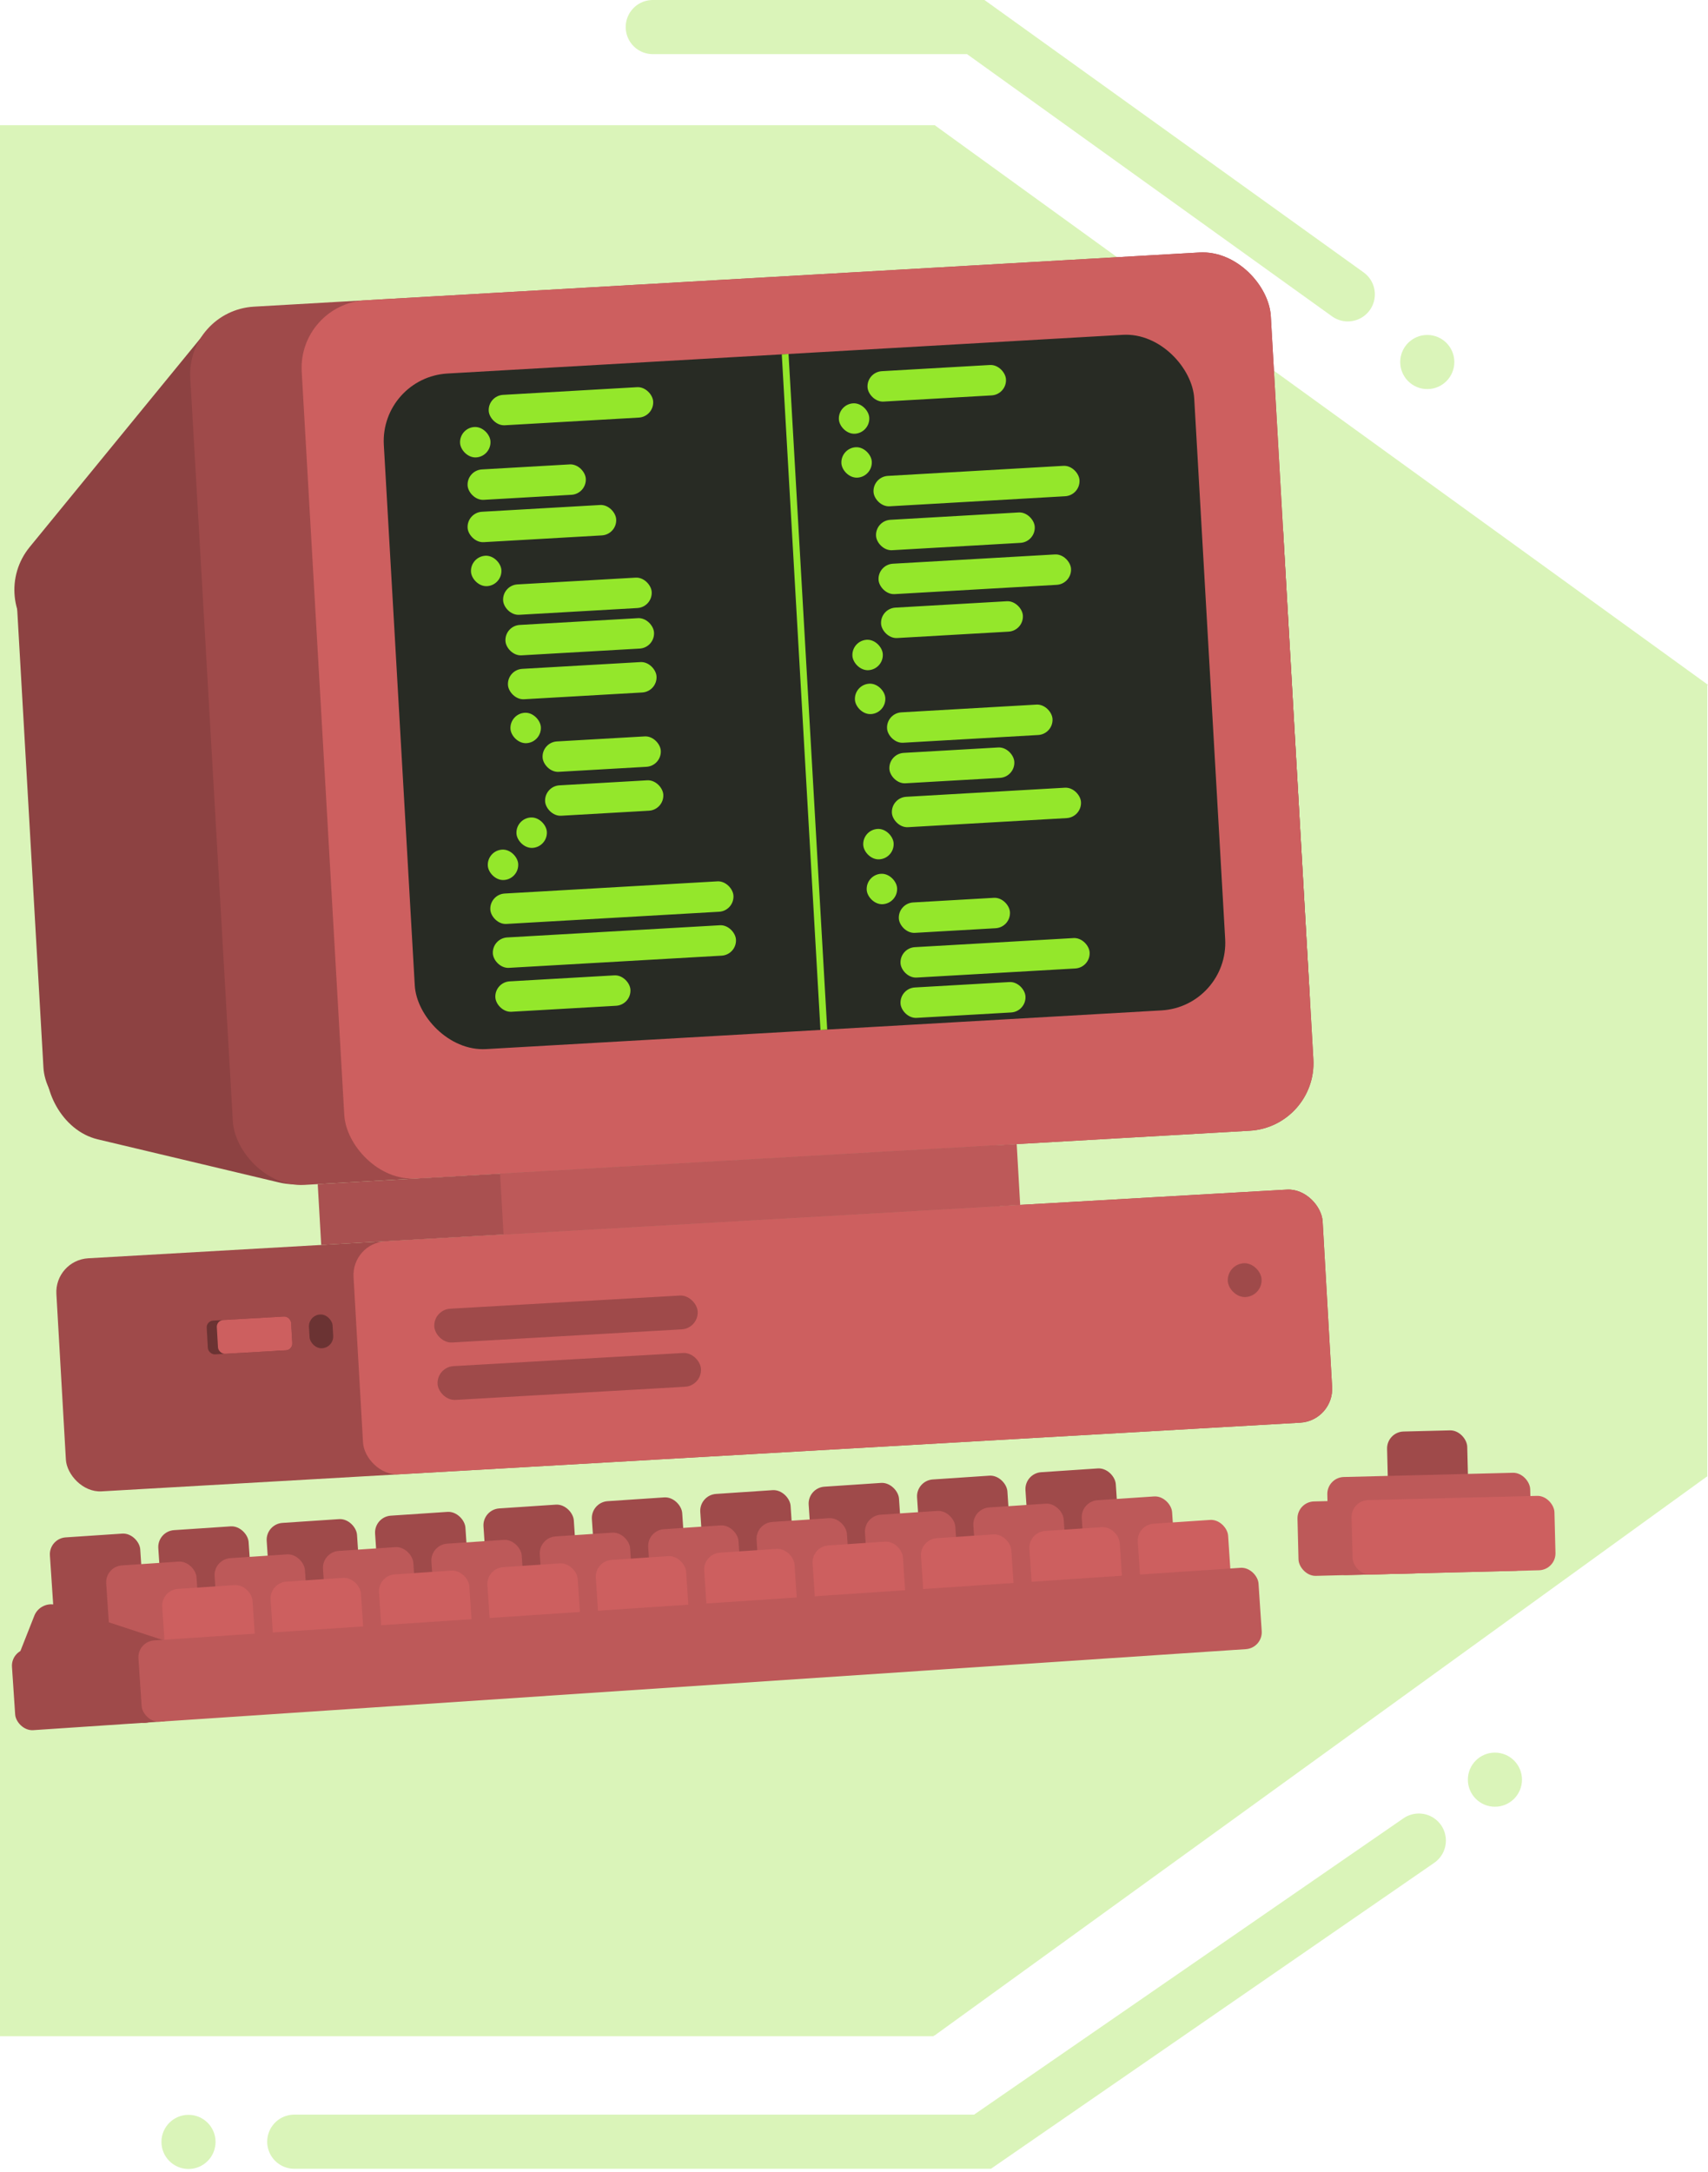 <svg width="505" height="642" viewBox="0 0 505 642" fill="none" xmlns="http://www.w3.org/2000/svg">
<path d="M47.732 633.061C47.732 637.479 51.314 641.061 55.732 641.061C60.15 641.061 63.732 637.479 63.732 633.061C63.732 628.643 60.15 625.061 55.732 625.061C51.314 625.061 47.732 628.643 47.732 633.061Z" fill="#DAF4B9"/>
<circle r="8" transform="matrix(-1 0 0 1 442 526)" fill="#DAF4B9"/>
<circle r="8" transform="matrix(-1 0 0 1 422 107)" fill="#DAF4B9"/>
<path d="M87 633H290.5L419.5 544" stroke="#DAF4B9" stroke-width="16" stroke-linecap="round"/>
<path d="M193 8H288.5L398.5 87" stroke="#DAF4B9" stroke-width="16" stroke-linecap="round"/>
<rect x="-47.283" y="371.631" width="323.359" height="230.198" fill="#DAF4B9"/>
<rect width="282.205" height="282.205" transform="matrix(0.81 0.586 -0.81 0.586 276.247 270.919)" fill="#DAF4B9"/>
<rect x="504.793" y="202.463" width="233.919" height="323.359" transform="rotate(90 504.793 202.463)" fill="#DAF4B9"/>
<rect x="283.277" y="206.928" width="233.919" height="323.359" transform="rotate(90 283.277 206.928)" fill="#DAF4B9"/>
<rect width="282.205" height="282.205" transform="matrix(-0.81 0.586 -0.81 -0.586 505 202.414)" fill="#DAF4B9"/>
<rect x="276.419" y="270.919" width="323.359" height="233.919" transform="rotate(180 276.419 270.919)" fill="#DAF4B9"/>
<rect width="282.205" height="282.205" transform="matrix(-0.81 -0.586 0.81 -0.586 -47.008 367.812)" fill="#DAF4B9"/>
<rect x="-275.657" y="436.374" width="233.919" height="323.359" transform="rotate(-90 -275.657 436.374)" fill="#DAF4B9"/>
<rect width="282.205" height="282.205" transform="matrix(0.81 -0.586 0.81 0.586 -276 436.325)" fill="#DAF4B9"/>
<rect x="409.992" y="423.224" width="23.706" height="23.706" rx="5" transform="rotate(-1.432 409.992 423.224)" fill="#9F4A4A"/>
<rect x="392.322" y="436.67" width="60" height="29" rx="5" transform="rotate(-1.432 392.322 436.67)" fill="#BD5959"/>
<rect x="383.5" y="443.893" width="39.252" height="22" rx="5" transform="rotate(-1.432 383.5 443.893)" fill="#BD5959"/>
<rect x="399.495" y="443.493" width="60" height="22" rx="5" transform="rotate(-1.432 399.495 443.493)" fill="#CD5F5F"/>
<rect x="302.863" y="435.459" width="26.767" height="26.767" rx="5" transform="rotate(-3.821 302.863 435.459)" fill="#9F4A4A"/>
<rect x="270.814" y="437.6" width="26.767" height="26.767" rx="5" transform="rotate(-3.821 270.814 437.6)" fill="#9F4A4A"/>
<rect x="238.765" y="439.74" width="26.767" height="26.767" rx="5" transform="rotate(-3.821 238.765 439.74)" fill="#9F4A4A"/>
<rect x="206.716" y="441.881" width="26.767" height="26.767" rx="5" transform="rotate(-3.821 206.716 441.881)" fill="#9F4A4A"/>
<rect x="174.667" y="444.021" width="26.767" height="26.767" rx="5" transform="rotate(-3.821 174.667 444.021)" fill="#9F4A4A"/>
<rect x="142.618" y="446.162" width="26.767" height="26.767" rx="5" transform="rotate(-3.821 142.618 446.162)" fill="#9F4A4A"/>
<rect x="110.569" y="448.302" width="26.767" height="26.767" rx="5" transform="rotate(-3.821 110.569 448.302)" fill="#9F4A4A"/>
<rect x="78.52" y="450.443" width="26.767" height="26.767" rx="5" transform="rotate(-3.821 78.52 450.443)" fill="#9F4A4A"/>
<rect x="46.471" y="452.583" width="26.767" height="26.767" rx="5" transform="rotate(-3.821 46.471 452.583)" fill="#9F4A4A"/>
<rect x="14.422" y="454.724" width="26.767" height="26.767" rx="5" transform="rotate(-3.821 14.422 454.724)" fill="#9F4A4A"/>
<rect x="319.512" y="443.737" width="26.767" height="26.767" rx="5" transform="rotate(-3.821 319.512 443.737)" fill="#BD5959"/>
<rect x="287.463" y="445.877" width="26.767" height="26.767" rx="5" transform="rotate(-3.821 287.463 445.877)" fill="#BD5959"/>
<rect x="255.414" y="448.018" width="26.767" height="26.767" rx="5" transform="rotate(-3.821 255.414 448.018)" fill="#BD5959"/>
<rect x="223.365" y="450.158" width="26.767" height="26.767" rx="5" transform="rotate(-3.821 223.365 450.158)" fill="#BD5959"/>
<rect x="191.316" y="452.299" width="26.767" height="26.767" rx="5" transform="rotate(-3.821 191.316 452.299)" fill="#BD5959"/>
<rect x="159.267" y="454.439" width="26.767" height="26.767" rx="5" transform="rotate(-3.821 159.267 454.439)" fill="#BD5959"/>
<rect x="127.218" y="456.579" width="26.767" height="26.767" rx="5" transform="rotate(-3.821 127.218 456.579)" fill="#BD5959"/>
<rect x="95.168" y="458.72" width="26.767" height="26.767" rx="5" transform="rotate(-3.821 95.168 458.72)" fill="#BD5959"/>
<rect x="63.119" y="460.86" width="26.767" height="26.767" rx="5" transform="rotate(-3.821 63.119 460.86)" fill="#BD5959"/>
<rect x="31.07" y="463.001" width="26.767" height="26.767" rx="5" transform="rotate(-3.821 31.07 463.001)" fill="#BD5959"/>
<rect x="336.072" y="450.679" width="26.767" height="26.767" rx="5" transform="rotate(-3.821 336.072 450.679)" fill="#CD5F5F"/>
<rect x="304.023" y="452.819" width="26.767" height="26.767" rx="5" transform="rotate(-3.821 304.023 452.819)" fill="#CD5F5F"/>
<rect x="271.973" y="454.96" width="26.767" height="26.767" rx="5" transform="rotate(-3.821 271.973 454.96)" fill="#CD5F5F"/>
<rect x="239.924" y="457.1" width="26.767" height="26.767" rx="5" transform="rotate(-3.821 239.924 457.1)" fill="#CD5F5F"/>
<rect x="207.875" y="459.24" width="26.767" height="26.767" rx="5" transform="rotate(-3.821 207.875 459.24)" fill="#CD5F5F"/>
<rect x="175.826" y="461.381" width="26.767" height="26.767" rx="5" transform="rotate(-3.821 175.826 461.381)" fill="#CD5F5F"/>
<rect x="143.777" y="463.521" width="26.767" height="26.767" rx="5" transform="rotate(-3.821 143.777 463.521)" fill="#CD5F5F"/>
<rect x="111.728" y="465.662" width="26.767" height="26.767" rx="5" transform="rotate(-3.821 111.728 465.662)" fill="#CD5F5F"/>
<rect x="79.679" y="467.802" width="26.767" height="26.767" rx="5" transform="rotate(-3.821 79.679 467.802)" fill="#CD5F5F"/>
<rect x="47.63" y="469.943" width="26.767" height="26.767" rx="5" transform="rotate(-3.821 47.63 469.943)" fill="#CD5F5F"/>
<rect x="3.208" y="487.664" width="48.181" height="24.09" rx="5" transform="rotate(-3.821 3.208 487.664)" fill="#9F4A4A"/>
<rect width="45.293" height="25.308" rx="5" transform="matrix(0.95 0.312 -0.367 0.93 11.995 472.865)" fill="#9F4A4A"/>
<rect x="40.599" y="485.167" width="331.911" height="24.09" rx="5" transform="rotate(-3.821 40.599 485.167)" fill="#BD5959"/>
<rect x="93.944" y="349.983" width="201" height="18" transform="rotate(-3.278 93.944 349.983)" fill="#A95050"/>
<rect x="147.856" y="346.895" width="153" height="18" transform="rotate(-3.278 147.856 346.895)" fill="#BD5959"/>
<rect x="16.103" y="372.47" width="375" height="69" rx="10" transform="rotate(-3.278 16.103 372.47)" fill="#9F4A4A"/>
<rect x="103.959" y="367.439" width="287" height="69" rx="10" transform="rotate(-3.278 103.959 367.439)" fill="#CD5F5F"/>
<rect x="129.094" y="404.061" width="78" height="10" rx="5" transform="rotate(-3.278 129.094 404.061)" fill="#9F4A4A"/>
<rect x="128.122" y="387.089" width="78" height="10" rx="5" transform="rotate(-3.278 128.122 387.089)" fill="#9F4A4A"/>
<rect x="91.154" y="388.708" width="7" height="10" rx="3.5" transform="rotate(-3.278 91.154 388.708)" fill="#6B3333"/>
<rect x="78.175" y="389.452" width="7" height="10" rx="3.5" transform="rotate(-3.278 78.175 389.452)" fill="#6B3333"/>
<rect x="362.738" y="373.654" width="10" height="10" rx="5" transform="rotate(-3.278 362.738 373.654)" fill="#9F4A4A"/>
<rect x="74.296" y="391.677" width="11" height="6" rx="1" transform="rotate(-3.278 74.296 391.677)" fill="#DEAEAE"/>
<rect x="61" y="390.429" width="25" height="10" rx="2" transform="rotate(-3.278 61 390.429)" fill="#6B3333"/>
<rect x="63.995" y="390.258" width="22" height="10" rx="2" transform="rotate(-3.278 63.995 390.258)" fill="#CD5F5F"/>
<rect x="3.868" y="158.82" width="375" height="177" rx="20" transform="rotate(-3.278 3.868 158.82)" fill="#8D4242"/>
<rect x="-3.891" y="177.16" width="121.351" height="70" rx="20" transform="rotate(-50.703 -3.891 177.16)" fill="#8D4242"/>
<rect x="20.698" y="284.827" width="95.072" height="48.612" rx="20" transform="rotate(13.374 20.698 284.827)" fill="#8D4242"/>
<rect x="55.119" y="91.78" width="320" height="260" rx="20" transform="rotate(-3.278 55.119 91.78)" fill="#9F4A4A"/>
<rect x="88.065" y="89.893" width="287" height="260" rx="20" transform="rotate(-3.278 88.065 89.893)" fill="#CD5F5F"/>
<rect x="112.342" y="111.54" width="240" height="200" rx="20" transform="rotate(-3.278 112.342 111.54)" fill="#282B24"/>
<rect x="143.974" y="251.372" width="9" height="9" rx="4.5" transform="rotate(-3.278 143.974 251.372)" fill="#94E72B"/>
<rect x="231.148" y="104.737" width="2" height="200" transform="rotate(-3.278 231.148 104.737)" fill="#94E72B"/>
<rect x="152.445" y="241.872" width="9" height="9" rx="4.5" transform="rotate(-3.278 152.445 241.872)" fill="#94E72B"/>
<rect x="148.5" y="172.985" width="44" height="9" rx="4.5" transform="rotate(-3.278 148.5 172.985)" fill="#94E72B"/>
<rect x="138" y="151.515" width="44" height="9" rx="4.5" transform="rotate(-3.278 138 151.515)" fill="#94E72B"/>
<rect x="149.186" y="184.965" width="44" height="9" rx="4.5" transform="rotate(-3.278 149.186 184.965)" fill="#94E72B"/>
<rect x="149.929" y="197.944" width="44" height="9" rx="4.5" transform="rotate(-3.278 149.929 197.944)" fill="#94E72B"/>
<rect x="160.172" y="219.394" width="35" height="9" rx="4.5" transform="rotate(-3.278 160.172 219.394)" fill="#94E72B"/>
<rect x="138" y="139.001" width="35" height="9" rx="4.5" transform="rotate(-3.278 138 139.001)" fill="#94E72B"/>
<rect x="160.915" y="232.372" width="35" height="9" rx="4.5" transform="rotate(-3.278 160.915 232.372)" fill="#94E72B"/>
<rect x="144.717" y="264.351" width="72" height="9" rx="4.5" transform="rotate(-3.278 144.717 264.351)" fill="#94E72B"/>
<rect x="145.461" y="277.329" width="72" height="9" rx="4.5" transform="rotate(-3.278 145.461 277.329)" fill="#94E72B"/>
<rect x="146.204" y="290.308" width="40" height="9" rx="4.5" transform="rotate(-3.278 146.204 290.308)" fill="#94E72B"/>
<rect x="139" y="164.514" width="9" height="9" rx="4.5" transform="rotate(-3.278 139 164.514)" fill="#94E72B"/>
<rect x="247.772" y="119.464" width="9" height="9" rx="4.5" transform="rotate(-3.278 247.772 119.464)" fill="#94E72B"/>
<rect x="256.243" y="109.964" width="41" height="9" rx="4.5" transform="rotate(-3.278 256.243 109.964)" fill="#94E72B"/>
<rect x="256" y="258.515" width="9" height="9" rx="4.5" transform="rotate(-3.278 256 258.515)" fill="#94E72B"/>
<rect x="265.5" y="266.985" width="32.908" height="9" rx="4.5" transform="rotate(-3.278 265.5 266.985)" fill="#94E72B"/>
<rect x="248.516" y="132.443" width="9" height="9" rx="4.5" transform="rotate(-3.278 248.516 132.443)" fill="#94E72B"/>
<rect x="251.774" y="189.349" width="9" height="9" rx="4.5" transform="rotate(-3.278 251.774 189.349)" fill="#94E72B"/>
<rect x="258.015" y="140.913" width="61" height="9" rx="4.5" transform="rotate(-3.278 258.015 140.913)" fill="#94E72B"/>
<rect x="258.759" y="153.892" width="47" height="9" rx="4.5" transform="rotate(-3.278 258.759 153.892)" fill="#94E72B"/>
<rect x="259.502" y="166.871" width="57" height="9" rx="4.5" transform="rotate(-3.278 259.502 166.871)" fill="#94E72B"/>
<rect x="260.245" y="179.849" width="42" height="9" rx="4.5" transform="rotate(-3.278 260.245 179.849)" fill="#94E72B"/>
<rect x="252.518" y="202.328" width="9" height="9" rx="4.5" transform="rotate(-3.278 252.518 202.328)" fill="#94E72B"/>
<rect x="254.976" y="245.258" width="9" height="9" rx="4.5" transform="rotate(-3.278 254.976 245.258)" fill="#94E72B"/>
<rect x="262.704" y="222.779" width="37" height="9" rx="4.5" transform="rotate(-3.278 262.704 222.779)" fill="#94E72B"/>
<rect x="266" y="292.115" width="37" height="9" rx="4.5" transform="rotate(-3.278 266 292.115)" fill="#94E72B"/>
<rect x="262.017" y="210.799" width="49" height="9" rx="4.5" transform="rotate(-3.278 262.017 210.799)" fill="#94E72B"/>
<rect x="263.447" y="235.758" width="56" height="9" rx="4.5" transform="rotate(-3.278 263.447 235.758)" fill="#94E72B"/>
<rect x="266" y="280.202" width="56" height="9" rx="4.5" transform="rotate(-3.278 266 280.202)" fill="#94E72B"/>
<rect x="150.672" y="210.923" width="9" height="9" rx="4.5" transform="rotate(-3.278 150.672 210.923)" fill="#94E72B"/>
<rect x="135.772" y="126.464" width="9" height="9" rx="4.5" transform="rotate(-3.278 135.772 126.464)" fill="#94E72B"/>
<rect x="144.243" y="116.964" width="48.7" height="9" rx="4.5" transform="rotate(-3.278 144.243 116.964)" fill="#94E72B"/>
</svg>
